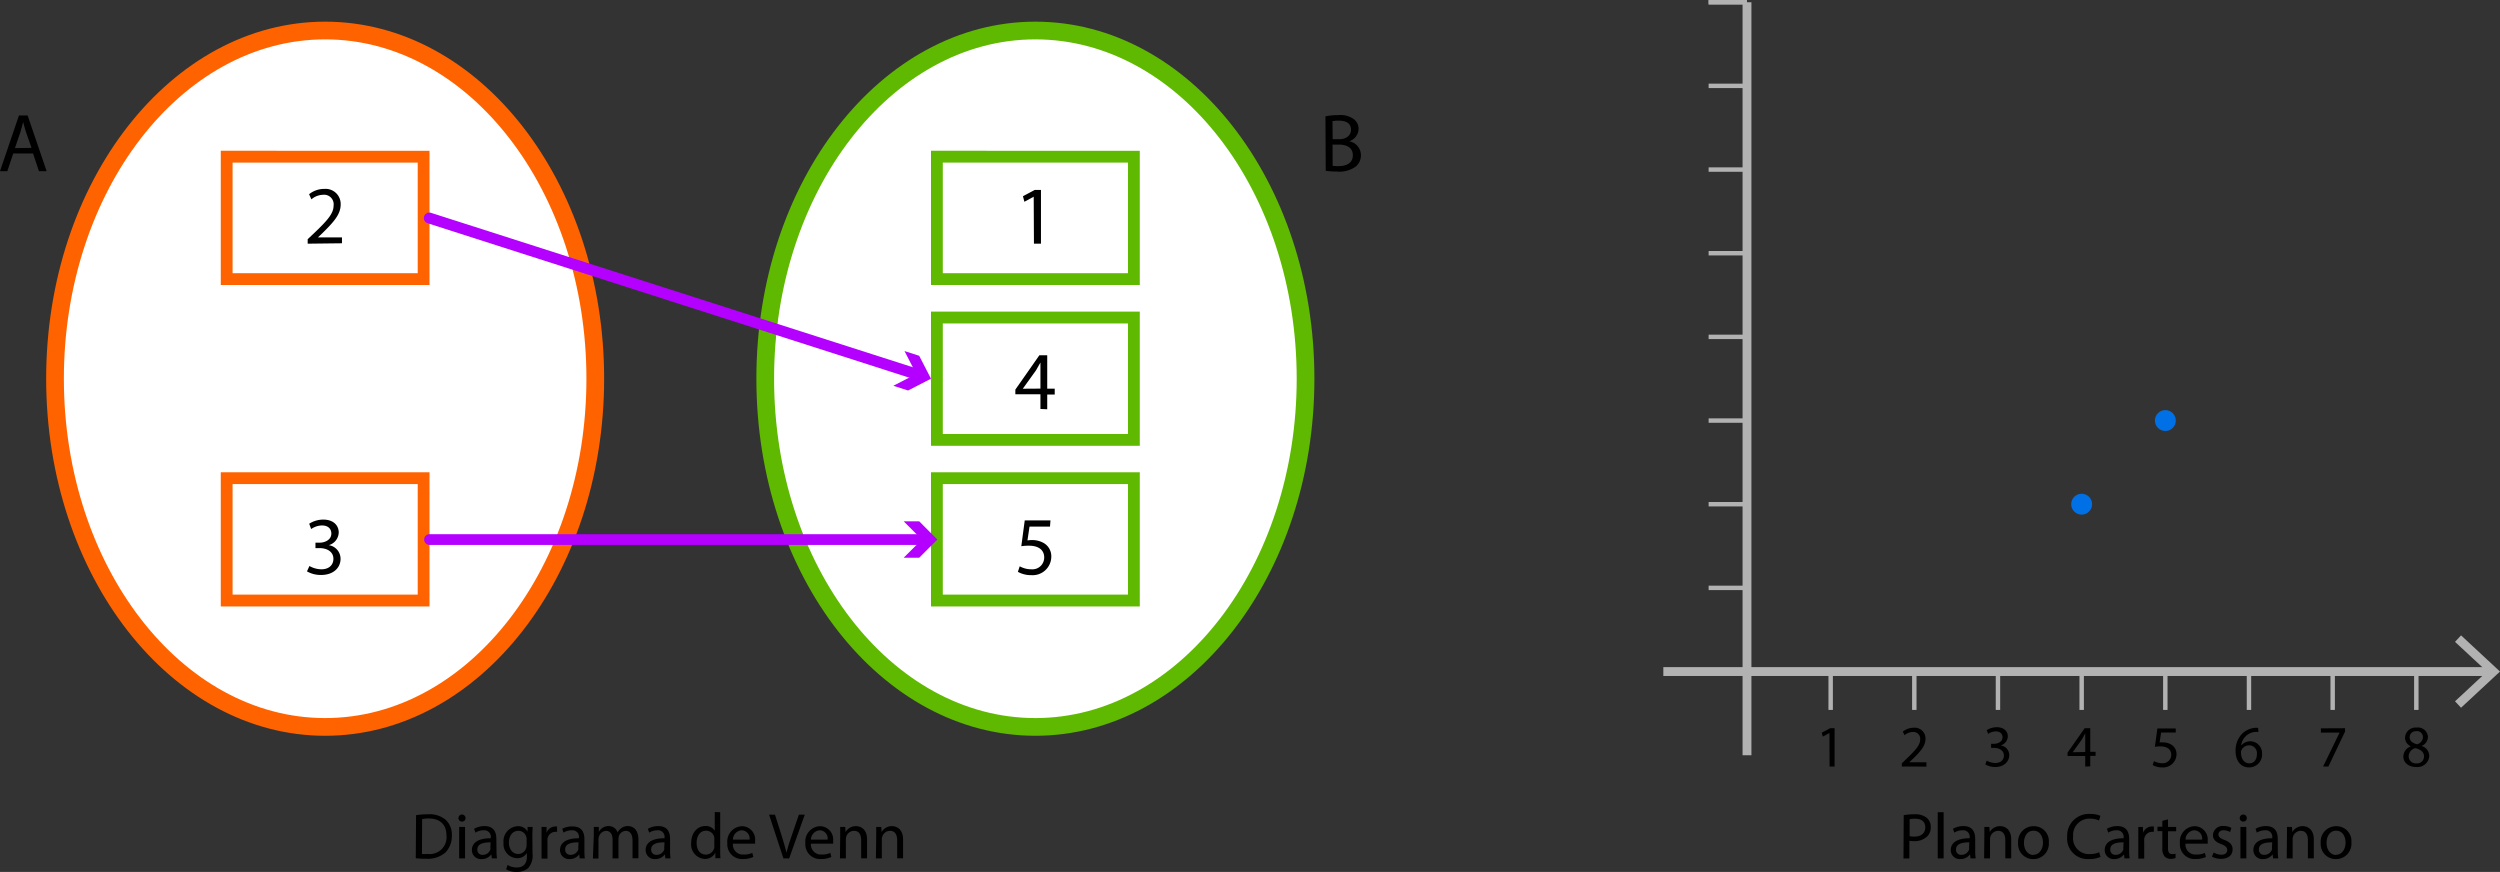 <svg xmlns="http://www.w3.org/2000/svg" viewBox="0 0 423.5 147.71"><rect x="0" y="0" width="423.5" height="147.71" fill="#333333" stroke="none"/><defs><style>.cls-1{fill:#b2b2b2;}.cls-2{fill:#0070e7;}.cls-3{fill:#fff;}.cls-4{fill:#ff6300;}.cls-5{fill:#5fb900;}.cls-6{fill:#b400ff;}</style></defs><g id="Capa_2" data-name="Capa 2"><g id="Capa_1-2" data-name="Capa 1"><rect class="cls-1" x="295.19" y="0.38" width="1.5" height="127.56"/><rect class="cls-1" x="281.77" y="113.01" width="140.11" height="1.5"/><polygon class="cls-1" points="416.9 119.89 415.88 118.8 421.3 113.76 415.88 108.73 416.9 107.63 423.5 113.76 416.9 119.89"/><rect class="cls-1" x="289.44" y="99.21" width="6.5" height="0.75"/><rect class="cls-1" x="309.74" y="113.76" width="0.75" height="6.5"/><rect class="cls-1" x="289.44" y="85.04" width="6.5" height="0.75"/><rect class="cls-1" x="289.44" y="70.87" width="6.5" height="0.75"/><rect class="cls-1" x="289.44" y="56.69" width="6.5" height="0.75"/><rect class="cls-1" x="289.44" y="42.52" width="6.5" height="0.75"/><rect class="cls-1" x="289.44" y="28.35" width="6.5" height="0.75"/><rect class="cls-1" x="289.44" y="14.17" width="6.5" height="0.75"/><rect class="cls-1" x="289.44" width="6.5" height="0.75"/><rect class="cls-1" x="289.44" width="6.5" height="0.75"/><rect class="cls-1" x="323.91" y="113.76" width="0.75" height="6.5"/><rect class="cls-1" x="352.26" y="113.76" width="0.75" height="6.5"/><rect class="cls-1" x="338.08" y="113.76" width="0.75" height="6.5"/><rect class="cls-1" x="366.43" y="113.76" width="0.75" height="6.5"/><rect class="cls-1" x="380.6" y="113.76" width="0.75" height="6.5"/><rect class="cls-1" x="394.78" y="113.76" width="0.75" height="6.5"/><rect class="cls-1" x="408.95" y="113.76" width="0.75" height="6.5"/><circle class="cls-2" cx="352.63" cy="85.41" r="1.77"/><circle class="cls-2" cx="366.81" cy="71.24" r="1.77"/><path d="M309.91,124.17h0l-1.13.61-.17-.67,1.42-.75h.75v6.49h-.85Z"/><path d="M322.17,129.85v-.54l.69-.67c1.66-1.58,2.42-2.42,2.42-3.4A1.15,1.15,0,0,0,324,124a2.21,2.21,0,0,0-1.38.55l-.28-.61a2.89,2.89,0,0,1,1.84-.66,1.82,1.82,0,0,1,2,1.88c0,1.2-.87,2.17-2.24,3.49l-.51.48v0h2.91v.73Z"/><path d="M336.55,128.85a3,3,0,0,0,1.44.4c1.12,0,1.48-.71,1.47-1.26,0-.91-.83-1.3-1.68-1.3h-.49V126h.49c.64,0,1.45-.33,1.45-1.1,0-.52-.33-1-1.14-1a2.39,2.39,0,0,0-1.3.42l-.24-.63a3.15,3.15,0,0,1,1.71-.5c1.28,0,1.86.75,1.86,1.54a1.63,1.63,0,0,1-1.2,1.54v0a1.68,1.68,0,0,1,1.45,1.66c0,1-.82,2-2.37,2a3.3,3.3,0,0,1-1.69-.44Z"/><path d="M353.24,129.85v-1.78h-3v-.57l2.9-4.14h.95v4h.9v.68h-.9v1.78Zm0-2.46v-2.17c0-.34,0-.68,0-1h0c-.2.37-.36.65-.54,1l-1.59,2.21v0Z"/><path d="M368.57,124.09h-2.48l-.25,1.67a3.48,3.48,0,0,1,.53,0,2.72,2.72,0,0,1,1.4.35,1.84,1.84,0,0,1,.93,1.67,2.26,2.26,0,0,1-2.42,2.22,3.21,3.21,0,0,1-1.62-.4l.22-.67a2.92,2.92,0,0,0,1.4.36,1.43,1.43,0,0,0,1.53-1.42c0-.83-.57-1.43-1.86-1.43a5.43,5.43,0,0,0-.91.07l.42-3.11h3.11Z"/><path d="M382.57,124a3.26,3.26,0,0,0-.66,0,2.61,2.61,0,0,0-2.26,2.3h0a2,2,0,0,1,3.54,1.34A2.18,2.18,0,0,1,381,130c-1.38,0-2.29-1.08-2.29-2.77a4,4,0,0,1,1.1-2.93,3.66,3.66,0,0,1,2.08-1,6.13,6.13,0,0,1,.64,0Zm-1.51,5.31c.75,0,1.26-.63,1.26-1.56a1.32,1.32,0,0,0-1.34-1.49,1.44,1.44,0,0,0-1.27.8.82.82,0,0,0-.09.38c0,1.07.51,1.87,1.43,1.87Z"/><path d="M397.25,123.36v.57l-2.82,5.92h-.9l2.8-5.75v0h-3.17v-.72Z"/><path d="M409.39,123.25a1.68,1.68,0,0,1,1.9,1.59,1.65,1.65,0,0,1-1.08,1.52v0a1.81,1.81,0,0,1,1.31,1.68,2,2,0,0,1-2.21,1.89c-1.36,0-2.18-.8-2.18-1.75a1.87,1.87,0,0,1,1.28-1.75v0a1.61,1.61,0,0,1-1-1.46,1.81,1.81,0,0,1,2-1.72Zm-.06,6.07a1.18,1.18,0,0,0,1.3-1.16c0-.78-.55-1.17-1.43-1.42a1.42,1.42,0,0,0-1.17,1.35,1.2,1.2,0,0,0,1.29,1.23Zm0-5.44a1,1,0,0,0-1.13,1c0,.65.49,1,1.24,1.2a1.28,1.28,0,0,0,1-1.18,1,1,0,0,0-1.09-1.05Z"/><path d="M70.48,138.09a13.76,13.76,0,0,1,2-.15,4.22,4.22,0,0,1,3,.92,3.38,3.38,0,0,1,1.06,2.66,4,4,0,0,1-1.07,2.88,4.58,4.58,0,0,1-3.29,1.07,12.78,12.78,0,0,1-1.75-.09Zm1,6.57a6.8,6.8,0,0,0,1,0,2.84,2.84,0,0,0,3.15-3.15c0-1.74-1-2.86-3-2.86a5.79,5.79,0,0,0-1.12.1Z"/><path d="M78.25,139.18a.6.6,0,1,1,.61-.6.58.58,0,0,1-.61.6Zm-.47,6.23v-5.33h1v5.33Z"/><path d="M84.11,144.13a8.36,8.36,0,0,0,.08,1.28h-.87l-.09-.68h0a2,2,0,0,1-1.63.8A1.52,1.52,0,0,1,79.94,144c0-1.29,1.14-2,3.2-2v-.11a1.1,1.1,0,0,0-1.21-1.24,2.57,2.57,0,0,0-1.39.4l-.23-.65a3.51,3.51,0,0,1,1.77-.46c1.63,0,2,1.11,2,2.18Zm-1-1.44c-1,0-2.25.16-2.25,1.2a.84.84,0,0,0,.9.92,1.35,1.35,0,0,0,1.31-.89,1.1,1.1,0,0,0,0-.31Z"/><path d="M90.21,144.62a3.17,3.17,0,0,1-.75,2.45,3,3,0,0,1-1.95.64,3.39,3.39,0,0,1-1.77-.45l.24-.74a2.89,2.89,0,0,0,1.56.43c1,0,1.72-.52,1.72-1.87v-.59h0a1.89,1.89,0,0,1-1.7.89,2.38,2.38,0,0,1-2.26-2.6,2.54,2.54,0,0,1,2.4-2.82,1.78,1.78,0,0,1,1.67.92h0l0-.8h.86c0,.38-.05.81-.05,1.45Zm-1-2.45a1.21,1.21,0,0,0-.06-.43,1.38,1.38,0,0,0-1.35-1c-.92,0-1.59.78-1.59,2,0,1,.54,1.92,1.58,1.92a1.4,1.4,0,0,0,1.34-1,1.82,1.82,0,0,0,.08-.52Z"/><path d="M91.74,141.74c0-.62,0-1.16,0-1.66h.85l0,1h0A1.61,1.61,0,0,1,94.11,140l.26,0v.91l-.33,0a1.37,1.37,0,0,0-1.3,1.24,3.19,3.19,0,0,0,0,.45v2.85h-1Z"/><path d="M99,144.13a10,10,0,0,0,.07,1.28h-.87l-.08-.68h0a2,2,0,0,1-1.62.8A1.52,1.52,0,0,1,94.87,144c0-1.29,1.14-2,3.2-2v-.11a1.1,1.1,0,0,0-1.21-1.24,2.58,2.58,0,0,0-1.4.4l-.22-.65A3.5,3.5,0,0,1,97,140c1.64,0,2,1.11,2,2.18Zm-1-1.44c-1.06,0-2.26.16-2.26,1.2a.85.85,0,0,0,.91.92,1.36,1.36,0,0,0,1.31-.89,1.1,1.1,0,0,0,0-.31Z"/><path d="M100.59,141.52c0-.56,0-1,0-1.44h.85l0,.86h0a1.82,1.82,0,0,1,1.68-1,1.57,1.57,0,0,1,1.5,1.07h0a2.09,2.09,0,0,1,.6-.7,1.8,1.8,0,0,1,1.17-.37c.71,0,1.76.46,1.76,2.31v3.14h-1v-3c0-1-.38-1.64-1.15-1.64a1.29,1.29,0,0,0-1.16.87,1.87,1.87,0,0,0-.07.49v3.3h-1V142.2c0-.84-.37-1.45-1.11-1.45a1.33,1.33,0,0,0-1.2,1,1.22,1.22,0,0,0-.08.47v3.22h-.94Z"/><path d="M113.51,144.13a8.36,8.36,0,0,0,.08,1.28h-.87l-.09-.68h0a2,2,0,0,1-1.63.8,1.52,1.52,0,0,1-1.63-1.53c0-1.29,1.15-2,3.2-2v-.11a1.1,1.1,0,0,0-1.21-1.24,2.57,2.57,0,0,0-1.39.4l-.22-.65a3.5,3.5,0,0,1,1.76-.46c1.64,0,2,1.11,2,2.18Zm-.94-1.44c-1.06,0-2.26.16-2.26,1.2a.84.84,0,0,0,.9.92,1.34,1.34,0,0,0,1.31-.89,1.12,1.12,0,0,0,0-.31Z"/><path d="M122,137.59V144c0,.47,0,1,.05,1.38h-.87l0-.93h0a1.94,1.94,0,0,1-1.8,1.05,2.44,2.44,0,0,1-2.29-2.71c0-1.78,1.1-2.86,2.39-2.86a1.76,1.76,0,0,1,1.6.8h0v-3.17Zm-1,4.66a2,2,0,0,0,0-.42,1.42,1.42,0,0,0-1.4-1.11c-1,0-1.59.88-1.59,2.05s.54,2,1.57,2a1.47,1.47,0,0,0,1.42-1.17,1.68,1.68,0,0,0,0-.41Z"/><path d="M124.15,142.92a1.69,1.69,0,0,0,1.81,1.84,3.36,3.36,0,0,0,1.48-.28l.17.69a4.18,4.18,0,0,1-1.78.35,2.49,2.49,0,0,1-2.62-2.69,2.59,2.59,0,0,1,2.51-2.87,2.25,2.25,0,0,1,2.19,2.51,2.56,2.56,0,0,1,0,.45Zm2.83-.69a1.39,1.39,0,0,0-1.34-1.58,1.59,1.59,0,0,0-1.48,1.58Z"/><path d="M132.71,145.41,130.28,138h1l1.16,3.65c.3,1,.58,1.92.79,2.78h0c.21-.86.51-1.8.85-2.77l1.25-3.66h1l-2.65,7.42Z"/><path d="M137.37,142.92a1.7,1.7,0,0,0,1.82,1.84,3.35,3.35,0,0,0,1.47-.28l.17.69a4.18,4.18,0,0,1-1.78.35,2.49,2.49,0,0,1-2.62-2.69,2.59,2.59,0,0,1,2.51-2.87,2.25,2.25,0,0,1,2.19,2.51,2.56,2.56,0,0,1,0,.45Zm2.83-.69a1.38,1.38,0,0,0-1.33-1.58,1.6,1.6,0,0,0-1.49,1.58Z"/><path d="M142.33,141.52c0-.56,0-1,0-1.44h.85l.06.87h0a2,2,0,0,1,1.76-1c.74,0,1.88.44,1.88,2.27v3.18h-1v-3.07c0-.86-.31-1.59-1.23-1.59a1.41,1.41,0,0,0-1.3,1,1.58,1.58,0,0,0-.06.45v3.22h-1Z"/><path d="M148.43,141.52c0-.56,0-1,0-1.44h.86l.05.87h0a2,2,0,0,1,1.76-1c.73,0,1.88.44,1.88,2.27v3.18h-1v-3.07c0-.86-.32-1.59-1.23-1.59a1.4,1.4,0,0,0-1.3,1,1.29,1.29,0,0,0-.07.45v3.22h-1Z"/><path d="M322.49,138.09a9.76,9.76,0,0,1,1.84-.15,3.09,3.09,0,0,1,2.08.61,2,2,0,0,1,.66,1.54,2.15,2.15,0,0,1-.59,1.59,3.09,3.09,0,0,1-2.26.81,3,3,0,0,1-.77-.07v3h-1Zm1,3.55a3,3,0,0,0,.79.08c1.15,0,1.86-.56,1.86-1.57s-.69-1.46-1.75-1.46a4.15,4.15,0,0,0-.9.08Z"/><path d="M328.25,137.59h1v7.82h-1Z"/><path d="M334.6,144.13a8.36,8.36,0,0,0,.08,1.28h-.87l-.09-.68h0a2,2,0,0,1-1.63.8,1.52,1.52,0,0,1-1.63-1.53c0-1.29,1.15-2,3.2-2v-.11a1.1,1.1,0,0,0-1.21-1.24,2.57,2.57,0,0,0-1.39.4l-.23-.65a3.54,3.54,0,0,1,1.77-.46c1.63,0,2,1.11,2,2.18Zm-1-1.44c-1,0-2.25.16-2.25,1.2a.84.84,0,0,0,.9.92,1.35,1.35,0,0,0,1.31-.89,1.1,1.1,0,0,0,0-.31Z"/><path d="M336.15,141.52c0-.56,0-1,0-1.44H337l.06.87h0a2,2,0,0,1,1.76-1c.74,0,1.88.44,1.88,2.27v3.18h-1v-3.07c0-.86-.31-1.59-1.23-1.59a1.41,1.41,0,0,0-1.3,1,1.58,1.58,0,0,0-.06.45v3.22h-1Z"/><path d="M344.42,145.53a2.54,2.54,0,0,1-2.55-2.74,2.61,2.61,0,0,1,2.64-2.83,2.52,2.52,0,0,1,2.56,2.73,2.61,2.61,0,0,1-2.64,2.84Zm.05-.73c.92,0,1.61-.87,1.61-2.08,0-.9-.45-2-1.59-2s-1.63,1.05-1.63,2.06c0,1.17.66,2.05,1.6,2.05Z"/><path d="M355.83,145.16a4.63,4.63,0,0,1-2,.36,3.46,3.46,0,0,1-3.65-3.76,3.68,3.68,0,0,1,3.87-3.88,4.26,4.26,0,0,1,1.76.32l-.24.79a3.48,3.48,0,0,0-1.49-.31,2.76,2.76,0,0,0-2.89,3,2.68,2.68,0,0,0,2.84,3,3.78,3.78,0,0,0,1.57-.31Z"/><path d="M360.68,144.13a8.36,8.36,0,0,0,.08,1.28h-.87l-.09-.68h0a2,2,0,0,1-1.63.8,1.52,1.52,0,0,1-1.63-1.53c0-1.29,1.15-2,3.2-2v-.11a1.1,1.1,0,0,0-1.21-1.24,2.57,2.57,0,0,0-1.39.4l-.23-.65a3.54,3.54,0,0,1,1.77-.46c1.63,0,2,1.11,2,2.18Zm-.95-1.44c-1.05,0-2.25.16-2.25,1.2a.84.84,0,0,0,.9.92,1.35,1.35,0,0,0,1.31-.89,1.1,1.1,0,0,0,0-.31Z"/><path d="M362.23,141.74c0-.62,0-1.16,0-1.66H363l.05,1h0A1.61,1.61,0,0,1,364.6,140l.26,0v.91l-.33,0a1.36,1.36,0,0,0-1.3,1.24,3.19,3.19,0,0,0,0,.45v2.85h-1Z"/><path d="M367.26,138.8v1.28h1.38v.74h-1.38v2.86c0,.66.18,1,.72,1a1.93,1.93,0,0,0,.56-.06l0,.73a2.55,2.55,0,0,1-.86.14,1.38,1.38,0,0,1-1-.41,2.06,2.06,0,0,1-.38-1.4v-2.89h-.82v-.74h.82v-1Z"/><path d="M370.22,142.92a1.69,1.69,0,0,0,1.81,1.84,3.43,3.43,0,0,0,1.48-.28l.17.69a4.18,4.18,0,0,1-1.78.35,2.49,2.49,0,0,1-2.62-2.69,2.59,2.59,0,0,1,2.51-2.87,2.25,2.25,0,0,1,2.19,2.51,2.56,2.56,0,0,1,0,.45Zm2.82-.69a1.38,1.38,0,0,0-1.33-1.58,1.59,1.59,0,0,0-1.48,1.58Z"/><path d="M375,144.42a2.84,2.84,0,0,0,1.29.37c.7,0,1-.34,1-.79s-.28-.71-1-1c-1-.35-1.42-.88-1.42-1.51a1.64,1.64,0,0,1,1.83-1.56,2.43,2.43,0,0,1,1.3.33l-.23.69a2.18,2.18,0,0,0-1.09-.31c-.57,0-.88.33-.88.73s.31.64,1,.91c.92.35,1.4.81,1.4,1.6,0,1-.74,1.61-2,1.61a3.08,3.08,0,0,1-1.5-.38Z"/><path d="M380,139.18a.6.6,0,1,1,.61-.6.58.58,0,0,1-.61.6Zm-.47,6.23v-5.33h1v5.33Z"/><path d="M385.86,144.13a8.36,8.36,0,0,0,.08,1.28h-.87l-.09-.68h0a2,2,0,0,1-1.63.8,1.52,1.52,0,0,1-1.63-1.53c0-1.29,1.14-2,3.2-2v-.11a1.1,1.1,0,0,0-1.21-1.24,2.61,2.61,0,0,0-1.4.4l-.22-.65a3.5,3.5,0,0,1,1.76-.46c1.64,0,2,1.11,2,2.18Zm-.95-1.44c-1.05,0-2.25.16-2.25,1.2a.84.84,0,0,0,.9.92,1.36,1.36,0,0,0,1.31-.89,1.1,1.1,0,0,0,0-.31Z"/><path d="M387.41,141.52c0-.56,0-1,0-1.44h.85l.06.87h0a2,2,0,0,1,1.76-1c.74,0,1.88.44,1.88,2.27v3.18h-1v-3.07c0-.86-.31-1.59-1.23-1.59a1.41,1.41,0,0,0-1.3,1,1.58,1.58,0,0,0-.06.45v3.22h-1Z"/><path d="M395.68,145.53a2.54,2.54,0,0,1-2.55-2.74,2.61,2.61,0,0,1,2.64-2.83,2.52,2.52,0,0,1,2.56,2.73,2.61,2.61,0,0,1-2.64,2.84Zm.05-.73c.92,0,1.61-.87,1.61-2.08,0-.9-.45-2-1.59-2s-1.63,1.05-1.63,2.06c0,1.17.66,2.05,1.59,2.05Z"/><path d="M2.24,26l-1,3H0l3.21-9.44H4.68L7.9,29H6.6l-1-3Zm3.1-.95L4.4,22.37c-.2-.61-.34-1.18-.48-1.72h0c-.13.54-.28,1.13-.46,1.71l-.93,2.73Z"/><path d="M224.53,19.71a10.55,10.55,0,0,1,2.23-.21,3.83,3.83,0,0,1,2.58.69,2,2,0,0,1,.8,1.66,2.24,2.24,0,0,1-1.6,2.08v0a2.4,2.4,0,0,1,2,2.35,2.47,2.47,0,0,1-.82,1.89,4.65,4.65,0,0,1-3.24.89,13.4,13.4,0,0,1-1.9-.12Zm1.22,3.87h1.11c1.27,0,2-.69,2-1.6,0-1.09-.83-1.54-2.06-1.54a5.54,5.54,0,0,0-1.08.08Zm0,4.51a7.08,7.08,0,0,0,1,.05c1.26,0,2.42-.46,2.42-1.83s-1.11-1.82-2.44-1.82h-1Z"/><path class="cls-3" d="M55.08,123.14c-25.23,0-45.76-26.46-45.76-59s20.53-59,45.76-59,45.76,26.46,45.76,59S80.31,123.14,55.08,123.14Z"/><path class="cls-4" d="M55.08,6.67c24.41,0,44.26,25.79,44.26,57.48s-19.85,57.49-44.26,57.49S10.82,95.85,10.82,64.15,30.68,6.67,55.08,6.67m0-3C29,3.67,7.82,30.75,7.82,64.15S29,124.64,55.08,124.64s47.26-27.08,47.26-60.49S81.18,3.67,55.08,3.67Z"/><path class="cls-3" d="M175.39,123.14c-25.23,0-45.76-26.46-45.76-59s20.53-59,45.76-59,45.77,26.46,45.77,59S200.63,123.14,175.39,123.14Z"/><path class="cls-5" d="M175.39,6.67c24.41,0,44.27,25.79,44.27,57.48s-19.86,57.49-44.27,57.49-44.26-25.79-44.26-57.49S151,6.67,175.39,6.67m0-3c-26.1,0-47.26,27.08-47.26,60.48s21.16,60.49,47.26,60.49,47.27-27.08,47.27-60.49S201.5,3.67,175.39,3.67Z"/><rect class="cls-3" x="158.71" y="26.54" width="33.37" height="20.74"/><path class="cls-5" d="M191.08,27.54V46.28H159.71V27.54h31.37m2-2H157.71V48.28h35.37V25.54Z"/><rect class="cls-3" x="158.71" y="53.79" width="33.37" height="20.74"/><path class="cls-5" d="M191.08,54.79V73.52H159.71V54.79h31.37m2-2H157.71V75.52h35.37V52.79Z"/><rect class="cls-3" x="158.71" y="81.03" width="33.37" height="20.74"/><path class="cls-5" d="M191.08,82v18.73H159.71V82h31.37m2-2H157.71v22.73h35.37V80Z"/><rect class="cls-3" x="38.4" y="26.54" width="33.37" height="20.74"/><path class="cls-4" d="M70.76,27.54V46.28H39.4V27.54H70.76m2-2H37.4V48.28H72.76V25.54Z"/><rect class="cls-3" x="38.4" y="81.03" width="33.37" height="20.74"/><path class="cls-4" d="M70.76,82v18.73H39.4V82H70.76m2-2H37.4v22.73H72.76V80Z"/><path d="M175.11,33.32h0l-1.58.86-.24-.94,2-1.07h1.05v9.11h-1.19Z"/><path d="M176.25,69.28V66.79H172V66l4.07-5.82h1.33v5.66h1.27v1h-1.27v2.49Zm0-3.45v-3c0-.47,0-.95,0-1.42h0c-.29.53-.51.92-.76,1.34l-2.23,3.1v0Z"/><path d="M177.87,89.21H174.4l-.35,2.34a4.48,4.48,0,0,1,.74-.06,3.88,3.88,0,0,1,2,.49,2.59,2.59,0,0,1,1.3,2.34,3.16,3.16,0,0,1-3.39,3.11,4.52,4.52,0,0,1-2.27-.56l.31-.94a4,4,0,0,0,2,.51,2,2,0,0,0,2.15-2c0-1.16-.8-2-2.61-2a8.34,8.34,0,0,0-1.27.09l.58-4.37h4.36Z"/><path d="M52.12,41.28v-.76l1-.94c2.32-2.21,3.39-3.39,3.39-4.76A1.62,1.62,0,0,0,54.68,33a3.11,3.11,0,0,0-1.93.77l-.39-.87A4.08,4.08,0,0,1,54.94,32a2.56,2.56,0,0,1,2.77,2.65c0,1.68-1.22,3-3.14,4.89l-.71.67v0h4.07v1Z"/><path d="M52.42,95.88a4.17,4.17,0,0,0,2,.56c1.57,0,2.07-1,2.06-1.77,0-1.27-1.16-1.82-2.35-1.82h-.69v-.92h.69c.89,0,2-.47,2-1.54,0-.73-.46-1.38-1.6-1.38a3.33,3.33,0,0,0-1.82.61l-.33-.9a4.4,4.4,0,0,1,2.39-.7c1.79,0,2.61,1.06,2.61,2.17a2.3,2.3,0,0,1-1.69,2.16v0a2.34,2.34,0,0,1,2,2.32c0,1.46-1.15,2.73-3.32,2.73a4.67,4.67,0,0,1-2.37-.61Z"/><path class="cls-6" d="M155.73,64.43a.9.9,0,0,1-.28,0l-83-26.61A.91.91,0,1,1,73,36.05l83,26.6a.92.92,0,0,1,.59,1.15A.93.93,0,0,1,155.73,64.43Z"/><polygon class="cls-6" points="151.33 65.35 155.22 63.35 153.22 59.47 155.71 60.27 157.71 64.15 153.83 66.15 151.33 65.35"/><path class="cls-6" d="M156.71,92.31H72.76a.91.91,0,1,1,0-1.82h84a.91.91,0,1,1,0,1.82Z"/><polygon class="cls-6" points="153.08 94.48 156.17 91.4 153.08 88.31 155.71 88.31 158.79 91.4 155.71 94.48 153.08 94.48"/></g></g></svg>